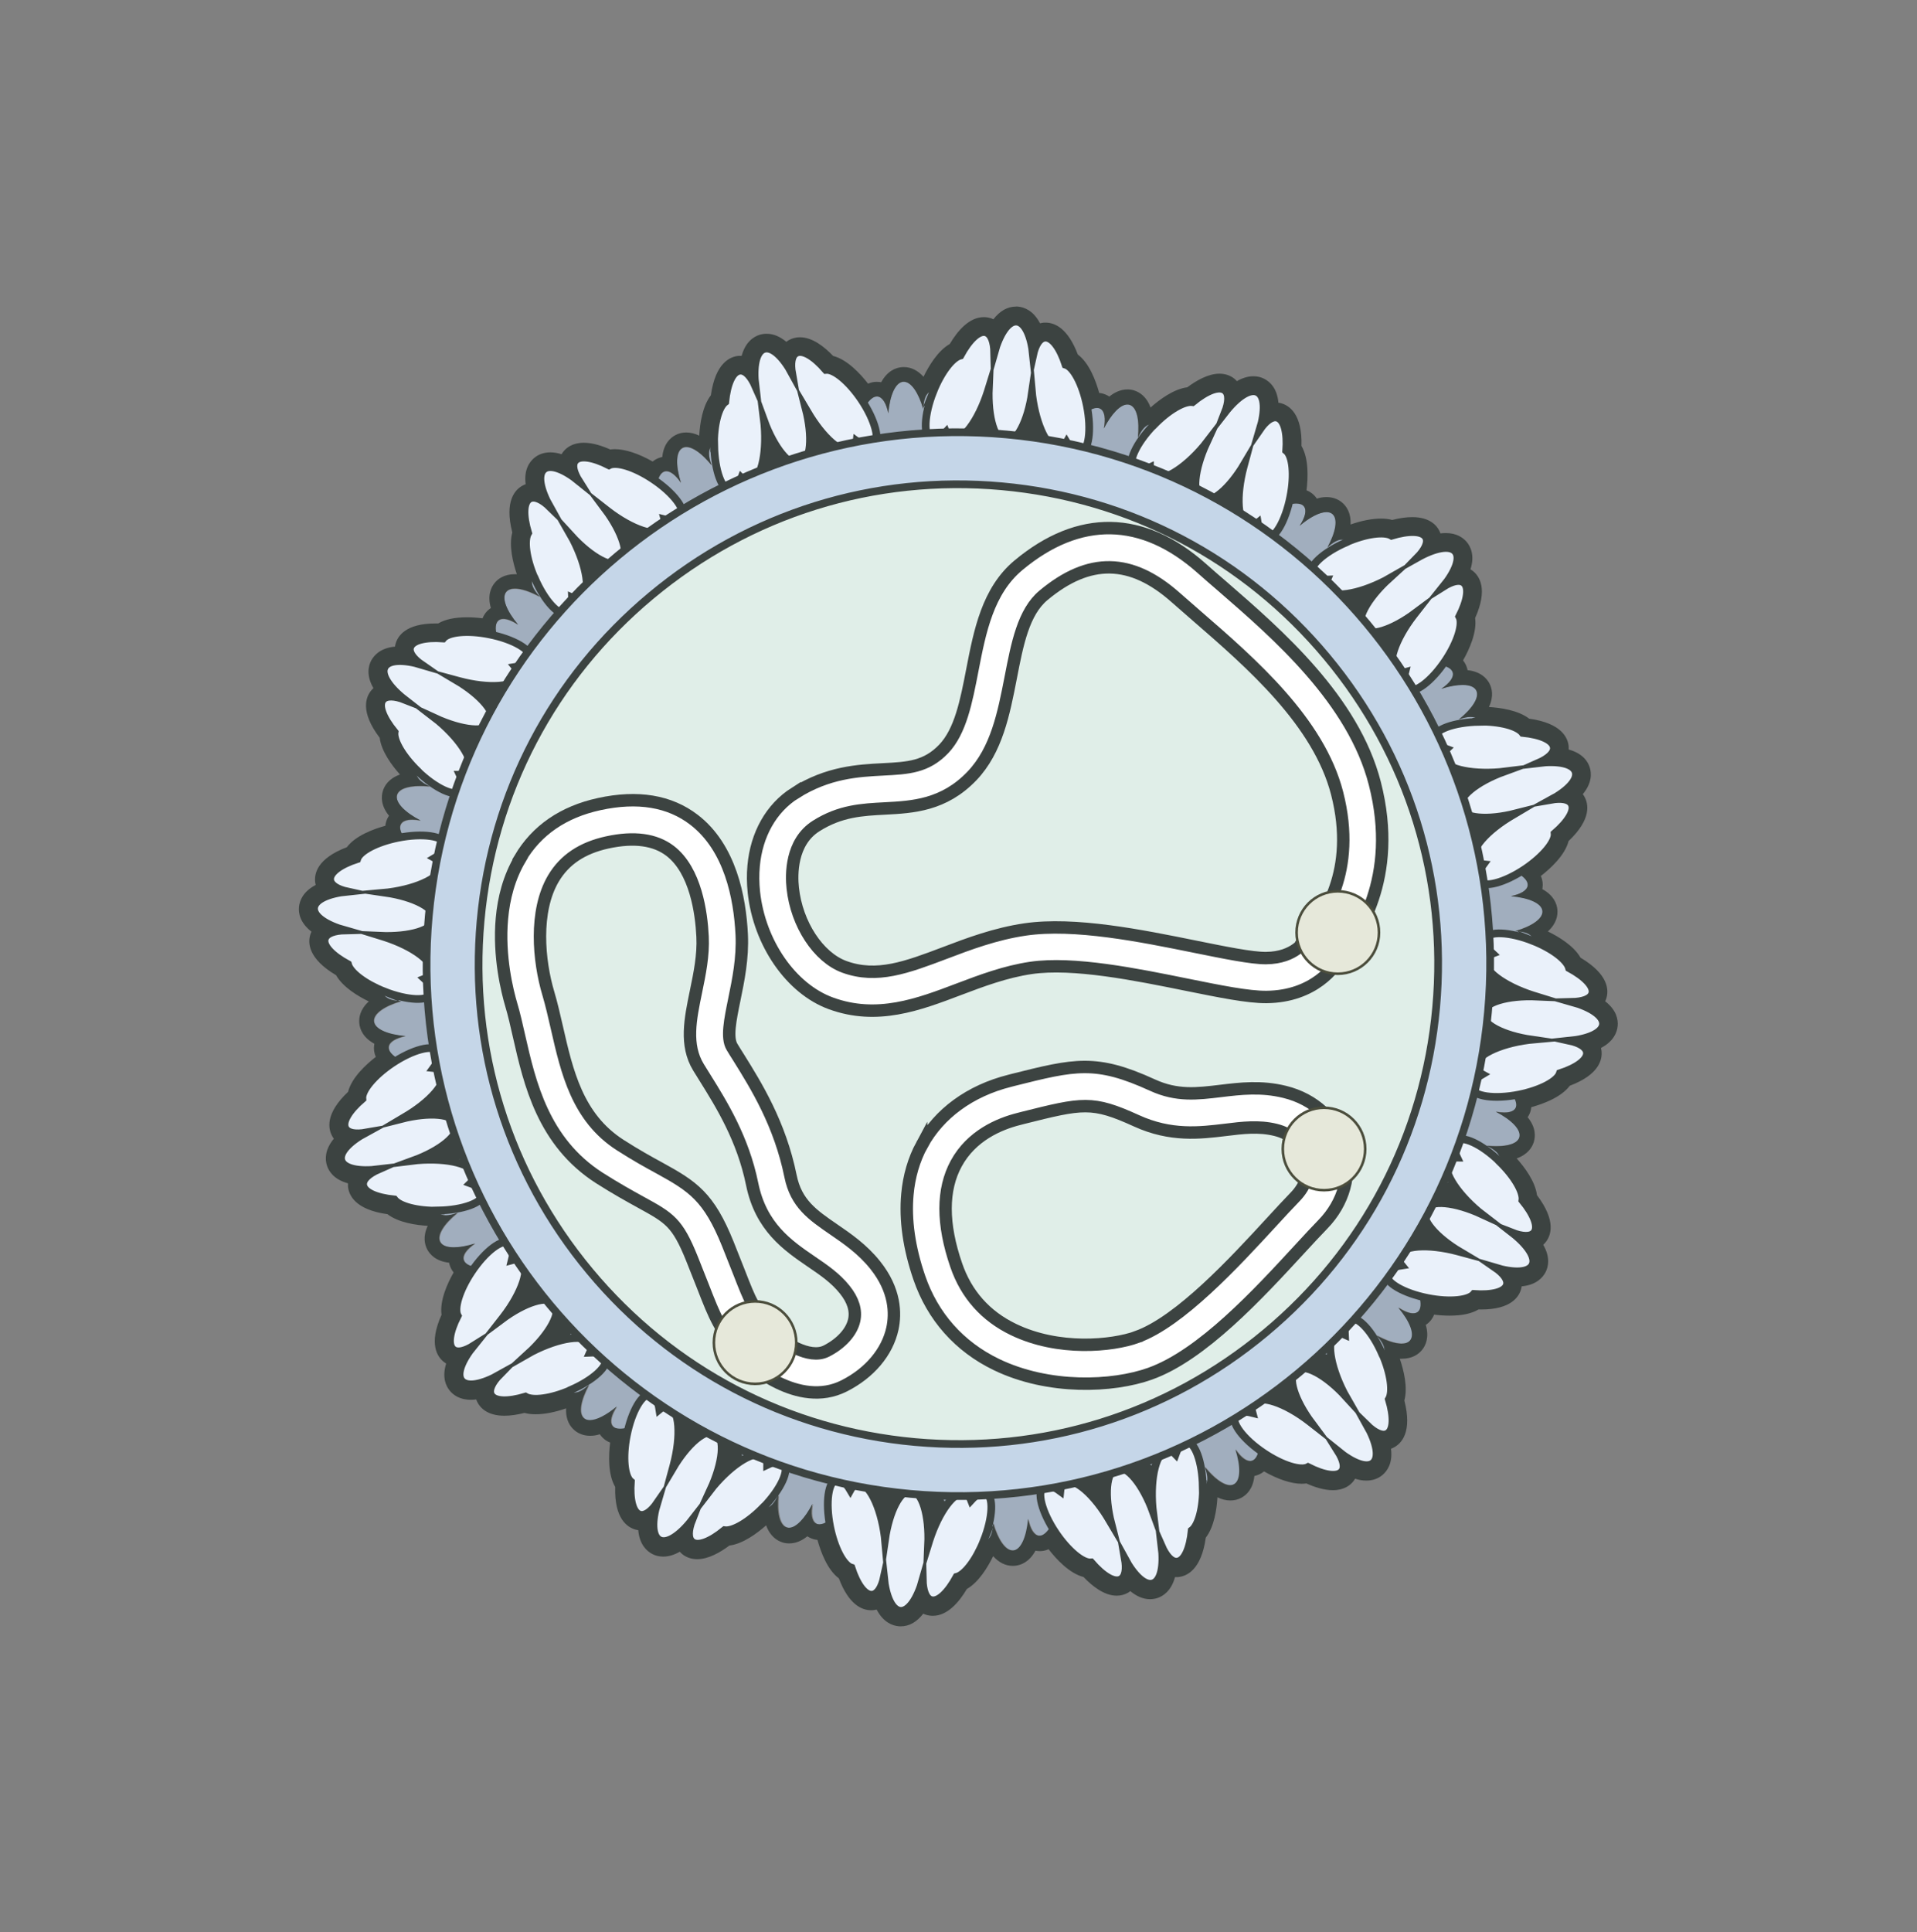 <?xml version="1.0" encoding="UTF-8"?><svg id="Bunyavirus0001" xmlns="http://www.w3.org/2000/svg" viewBox="0 0 223.77 225.51"><rect x="0" y="0" width="223.77" height="225.51" fill="#808080" stroke="none"/><defs><style>.cls-1{fill:#3c4341;}.cls-2{fill:#a1aebe;}.cls-3{fill:#c5d6e8;}.cls-3,.cls-4,.cls-5,.cls-6{stroke:#3c4341;}.cls-3,.cls-4,.cls-5,.cls-6,.cls-7{stroke-miterlimit:10;}.cls-3,.cls-6{stroke-width:.9px;}.cls-4{fill:#e0eee8;stroke-width:.32px;}.cls-8{fill:#5b626b;}.cls-5{fill:#fff;stroke-width:1.45px;}.cls-6{fill:#eaf1fa;}.cls-7{fill:#e6e8da;stroke:#4b4d3c;stroke-width:.3px;}</style></defs><path class="cls-2" d="M176.1,104.94c.08.83-1.12,1.66-2.86,2.07,1.79.09,3.12.67,3.2,1.5.1,1.04-1.82,2.08-4.29,2.31-2.47.23-4.55-.43-4.64-1.47-.08-.83,1.12-1.66,2.86-2.07-1.79-.09-3.12-.67-3.2-1.5-.1-1.04,1.82-2.08,4.29-2.31,2.47-.23,4.55.43,4.64,1.47Z"/><path class="cls-2" d="M171.15,98.97c2.19.43,3.92,1.32,4.3,2.13,1.82.58,3,1.42,2.9,2.21-.07.58-.82,1.02-1.96,1.25,2.1.19,3.6.83,3.68,1.73.08.88-1.21,1.78-3.18,2.35,1.1.04,1.87.32,2.04.86.24.75-.75,1.8-2.41,2.7-.1.87-1.68,2.14-3.85,3.01-2.45.98-4.71,1.08-5.06.23-.17-.43.17-1.02.86-1.62-.44-.14-.73-.37-.83-.67-.35-1.09,1.89-2.79,5-3.8.1-.03.2-.06.3-.09-3.08.12-5.51-.61-5.62-1.77-.11-1.17,2.22-2.37,5.33-2.81-.15-.01-.3-.03-.45-.05-3.25-.41-5.76-1.66-5.62-2.8.04-.3.26-.56.61-.77-.73-.45-1.14-.94-1.06-1.38.18-.91,2.42-1.23,5.01-.72Z"/><path class="cls-2" d="M47.67,120.57c-.08-.83,1.12-1.66,2.86-2.07-1.79-.09-3.12-.67-3.2-1.5-.1-1.04,1.82-2.08,4.29-2.31,2.47-.23,4.55.43,4.64,1.47.08.83-1.12,1.66-2.86,2.07,1.79.09,3.12.67,3.2,1.5.1,1.04-1.82,2.08-4.29,2.31s-4.55-.43-4.64-1.47Z"/><path class="cls-2" d="M52.62,126.54c-2.19-.43-3.92-1.32-4.3-2.13-1.82-.58-3-1.42-2.9-2.21.07-.58.82-1.02,1.96-1.25-2.1-.19-3.6-.83-3.68-1.73-.08-.88,1.21-1.78,3.18-2.35-1.1-.04-1.87-.32-2.04-.86-.24-.75.75-1.8,2.41-2.7.1-.87,1.68-2.14,3.85-3.01,2.45-.98,4.71-1.08,5.06-.23.17.43-.17,1.02-.86,1.62.44.14.73.37.83.67.35,1.09-1.89,2.79-5,3.8-.1.03-.2.06-.3.09,3.08-.12,5.51.61,5.62,1.77.11,1.17-2.22,2.37-5.33,2.81.15.01.3.03.45.05,3.25.41,5.76,1.66,5.62,2.8-.04.3-.26.56-.61.77.73.45,1.14.94,1.06,1.38-.18.91-2.42,1.23-5.01.72Z"/><path class="cls-2" d="M104.07,48.54c.83-.08,1.66,1.12,2.07,2.86.09-1.79.67-3.12,1.5-3.2,1.04-.1,2.08,1.82,2.31,4.29.23,2.47-.43,4.55-1.47,4.64-.83.08-1.66-1.12-2.07-2.86-.09,1.79-.67,3.12-1.5,3.2-1.04.1-2.08-1.82-2.31-4.29-.23-2.47.43-4.55,1.47-4.64Z"/><path class="cls-2" d="M98.1,53.49c.43-2.19,1.32-3.92,2.13-4.3.58-1.82,1.42-3,2.21-2.9.58.07,1.02.82,1.25,1.96.19-2.1.83-3.6,1.73-3.68.88-.08,1.78,1.21,2.35,3.18.04-1.1.32-1.87.86-2.04.75-.24,1.8.75,2.7,2.41.87.1,2.14,1.68,3.01,3.85.98,2.45,1.08,4.71.23,5.06-.43.17-1.02-.17-1.62-.86-.14.44-.37.73-.67.83-1.09.35-2.79-1.89-3.8-5-.03-.1-.06-.2-.09-.3.12,3.08-.61,5.51-1.77,5.62-1.17.11-2.37-2.22-2.81-5.33-.01.15-.03.3-.05.45-.41,3.25-1.66,5.76-2.8,5.62-.3-.04-.56-.26-.77-.61-.45.73-.94,1.14-1.38,1.06-.91-.18-1.23-2.42-.72-5.01Z"/><path class="cls-2" d="M119.7,176.97c-.83.08-1.66-1.12-2.07-2.86-.09,1.79-.67,3.12-1.5,3.2-1.04.1-2.08-1.82-2.31-4.29-.23-2.47.43-4.55,1.47-4.64.83-.08,1.66,1.12,2.07,2.86.09-1.79.67-3.12,1.5-3.2,1.04-.1,2.08,1.82,2.31,4.29.23,2.47-.43,4.55-1.47,4.64Z"/><path class="cls-2" d="M125.67,172.02c-.43,2.19-1.32,3.92-2.13,4.3-.58,1.82-1.42,3-2.21,2.9-.58-.07-1.02-.82-1.25-1.96-.19,2.1-.83,3.6-1.73,3.68-.88.08-1.78-1.21-2.35-3.18-.04,1.1-.32,1.87-.86,2.04-.75.24-1.8-.75-2.7-2.41-.87-.1-2.14-1.68-3.01-3.85-.98-2.45-1.08-4.71-.23-5.06.43-.17,1.02.17,1.62.86.14-.44.37-.73.67-.83,1.09-.35,2.79,1.89,3.8,5,.03.1.06.2.09.3-.12-3.08.61-5.51,1.77-5.62,1.17-.11,2.37,2.22,2.81,5.33.01-.15.03-.3.05-.45.41-3.25,1.66-5.76,2.8-5.62.3.04.56.26.77.61.45-.73.94-1.14,1.38-1.06.91.18,1.23,2.42.72,5.01Z"/><path class="cls-2" d="M60.95,72.87c.53-.64,1.97-.38,3.49.56-1.2-1.32-1.73-2.68-1.2-3.33.67-.81,2.76-.18,4.67,1.4,1.91,1.58,2.91,3.52,2.25,4.32-.53.64-1.97.38-3.49-.56,1.2,1.32,1.73,2.68,1.2,3.33-.67.81-2.76.18-4.67-1.4-1.91-1.58-2.91-3.52-2.25-4.32Z"/><path class="cls-2" d="M60.23,80.6c-1.25-1.85-1.84-3.71-1.53-4.54-.88-1.7-1.12-3.13-.49-3.62.46-.36,1.3-.14,2.27.5-1.36-1.62-1.96-3.13-1.38-3.83.56-.68,2.11-.4,3.91.58-.75-.81-1.09-1.55-.84-2.05.36-.7,1.8-.74,3.61-.21.69-.55,2.7-.33,4.85.59,2.43,1.04,4.1,2.56,3.74,3.41-.18.43-.84.6-1.76.54.21.41.26.78.11,1.06-.52,1.02-3.31.64-6.22-.85-.09-.05-.18-.1-.27-.15,2.26,2.09,3.47,4.33,2.72,5.23-.75.91-3.24.11-5.76-1.78.09.12.19.23.28.35,2.01,2.58,2.9,5.25,2,5.95-.24.18-.57.21-.98.11.2.84.14,1.47-.22,1.72-.77.52-2.58-.84-4.05-3.03Z"/><path class="cls-2" d="M162.82,152.64c-.53.64-1.97.38-3.49-.56,1.2,1.32,1.73,2.68,1.2,3.33-.67.81-2.76.18-4.67-1.4-1.91-1.58-2.91-3.52-2.25-4.32.53-.64,1.97-.38,3.49.56-1.2-1.32-1.73-2.68-1.2-3.33.67-.81,2.76-.18,4.67,1.4,1.91,1.58,2.91,3.52,2.25,4.32Z"/><path class="cls-2" d="M163.54,144.92c1.25,1.85,1.84,3.71,1.53,4.54.88,1.7,1.12,3.13.49,3.62-.46.36-1.3.14-2.27-.5,1.36,1.62,1.96,3.13,1.38,3.83-.56.68-2.11.4-3.91-.58.75.81,1.09,1.55.84,2.05-.36.7-1.8.74-3.61.21-.69.55-2.7.33-4.85-.59-2.43-1.04-4.1-2.56-3.74-3.41.18-.43.84-.6,1.76-.54-.21-.41-.26-.78-.11-1.06.52-1.02,3.31-.64,6.22.85.09.05.18.1.27.15-2.26-2.09-3.47-4.33-2.72-5.23.75-.91,3.24-.11,5.76,1.78-.09-.12-.19-.23-.28-.35-2.01-2.58-2.9-5.25-2-5.95.24-.18.57-.21.98-.11-.2-.84-.14-1.47.22-1.72.77-.52,2.58.84,4.05,3.03Z"/><path class="cls-2" d="M72,163.69c-.64-.53-.38-1.97.56-3.49-1.32,1.2-2.68,1.73-3.33,1.2-.81-.67-.18-2.76,1.4-4.67,1.58-1.91,3.52-2.91,4.32-2.25.64.53.38,1.97-.56,3.49,1.32-1.2,2.68-1.73,3.33-1.2.81.67.18,2.76-1.4,4.67-1.58,1.91-3.52,2.91-4.32,2.25Z"/><path class="cls-2" d="M79.73,164.41c-1.85,1.25-3.71,1.84-4.54,1.53-1.7.88-3.13,1.12-3.62.49-.36-.46-.14-1.3.5-2.27-1.62,1.36-3.13,1.96-3.83,1.38-.68-.56-.4-2.11.58-3.91-.81.75-1.55,1.09-2.05.84-.7-.36-.74-1.8-.21-3.61-.55-.69-.33-2.7.59-4.85,1.04-2.43,2.56-4.1,3.41-3.74.43.18.6.84.54,1.76.41-.21.78-.26,1.06-.11,1.02.52.64,3.31-.85,6.22-.05.09-.1.18-.15.27,2.09-2.26,4.33-3.47,5.23-2.72.91.75.11,3.24-1.78,5.76.12-.09.23-.19.35-.28,2.58-2.01,5.25-2.9,5.95-2,.18.24.21.57.11.98.84-.2,1.47-.14,1.72.22.52.77-.84,2.58-3.03,4.05Z"/><path class="cls-2" d="M151.77,61.82c.64.53.38,1.97-.56,3.49,1.32-1.2,2.68-1.73,3.33-1.2.81.67.18,2.76-1.4,4.67s-3.52,2.91-4.32,2.25c-.64-.53-.38-1.97.56-3.49-1.32,1.2-2.68,1.73-3.33,1.2-.81-.67-.18-2.76,1.4-4.67,1.58-1.91,3.52-2.91,4.32-2.25Z"/><path class="cls-2" d="M144.05,61.1c1.85-1.25,3.71-1.84,4.54-1.53,1.7-.88,3.13-1.12,3.62-.49.36.46.14,1.3-.5,2.27,1.62-1.36,3.13-1.96,3.83-1.38.68.56.4,2.11-.58,3.91.81-.75,1.55-1.09,2.05-.84.7.36.74,1.8.21,3.61.55.69.33,2.7-.59,4.85-1.04,2.43-2.56,4.1-3.41,3.74-.43-.18-.6-.84-.54-1.76-.41.21-.78.26-1.06.11-1.02-.52-.64-3.31.85-6.22.05-.09.1-.18.15-.27-2.09,2.26-4.33,3.47-5.23,2.72s-.11-3.24,1.78-5.76c-.12.09-.23.19-.35.28-2.58,2.01-5.25,2.9-5.95,2-.18-.24-.21-.57-.11-.98-.84.2-1.47.14-1.72-.22-.52-.77.84-2.58,3.03-4.05Z"/><path class="cls-2" d="M129.09,50.4c.8.24,1.1,1.67.83,3.44.76-1.62,1.81-2.63,2.61-2.39,1,.31,1.23,2.48.51,4.85-.72,2.37-2.12,4.04-3.13,3.74-.8-.24-1.1-1.67-.83-3.44-.76,1.62-1.81,2.63-2.61,2.39-1-.31-1.23-2.48-.51-4.85.72-2.37,2.12-4.04,3.13-3.74Z"/><path class="cls-2" d="M121.68,52.7c1.23-1.86,2.71-3.13,3.6-3.16,1.23-1.46,2.46-2.24,3.15-1.84.51.29.63,1.15.41,2.29.97-1.88,2.14-3.01,3-2.75.85.26,1.18,1.79.97,3.83.45-1.01,1.01-1.61,1.57-1.56.79.06,1.38,1.37,1.58,3.25.77.42,1.34,2.37,1.32,4.7-.02,2.64-.79,4.77-1.71,4.76-.46,0-.88-.54-1.17-1.41-.3.35-.62.54-.94.51-1.14-.09-1.86-2.81-1.61-6.07,0-.1.02-.21.03-.31-1.06,2.89-2.67,4.87-3.78,4.53-1.13-.34-1.35-2.95-.57-6-.07.13-.14.26-.21.4-1.61,2.85-3.73,4.7-4.73,4.14-.26-.15-.42-.45-.48-.86-.69.51-1.31.7-1.68.46-.77-.51-.22-2.71,1.24-4.91Z"/><path class="cls-2" d="M94.68,175.12c-.8-.24-1.1-1.67-.83-3.44-.76,1.62-1.81,2.63-2.61,2.39-1-.31-1.23-2.48-.51-4.85.72-2.37,2.12-4.04,3.13-3.74.8.24,1.1,1.67.83,3.44.76-1.62,1.81-2.63,2.61-2.39,1,.31,1.23,2.48.51,4.85-.72,2.37-2.12,4.04-3.13,3.74Z"/><path class="cls-2" d="M102.09,172.81c-1.23,1.86-2.71,3.13-3.6,3.16-1.23,1.46-2.46,2.24-3.15,1.84-.51-.29-.63-1.15-.41-2.29-.97,1.88-2.14,3.01-3,2.75-.85-.26-1.18-1.79-.97-3.83-.45,1.01-1.01,1.61-1.57,1.56-.79-.06-1.38-1.37-1.58-3.25-.77-.42-1.34-2.37-1.32-4.7.02-2.64.79-4.77,1.71-4.76.46,0,.88.54,1.17,1.41.3-.35.62-.54.94-.51,1.14.09,1.86,2.81,1.61,6.07,0,.1-.02.21-.03.31,1.06-2.89,2.67-4.87,3.78-4.53s1.35,2.95.57,6c.07-.13.14-.26.21-.4,1.61-2.85,3.73-4.7,4.73-4.14.26.15.42.45.48.86.69-.51,1.31-.7,1.68-.46.77.51.22,2.71-1.24,4.91Z"/><path class="cls-2" d="M79.96,56.5c.74-.39,1.96.4,3.02,1.84-.61-1.68-.58-3.14.16-3.53.93-.49,2.62.88,3.78,3.07,1.16,2.19,1.36,4.36.43,4.85-.74.39-1.96-.4-3.02-1.84.61,1.68.58,3.14-.16,3.53-.93.49-2.62-.88-3.78-3.07-1.16-2.19-1.36-4.36-.43-4.85Z"/><path class="cls-2" d="M76.35,63.36c-.45-2.19-.29-4.13.31-4.78-.17-1.9.16-3.32.93-3.53.56-.16,1.25.37,1.91,1.33-.64-2.01-.62-3.64.18-4.07.78-.42,2.11.43,3.4,2.03-.39-1.03-.42-1.85,0-2.22.6-.51,1.94,0,3.42,1.18.84-.25,2.62.72,4.26,2.39,1.85,1.88,2.81,3.93,2.16,4.58-.33.32-1,.24-1.83-.17.04.46-.06.82-.3,1.03-.87.75-3.3-.67-5.43-3.15-.07-.08-.13-.16-.2-.24,1.3,2.79,1.56,5.33.53,5.87s-3.04-1.13-4.65-3.84c.04.14.09.29.13.43.87,3.15.69,5.96-.42,6.27-.29.08-.61-.02-.95-.27-.13.85-.43,1.42-.86,1.51-.91.18-2.07-1.76-2.59-4.35Z"/><path class="cls-2" d="M143.82,169.02c-.74.39-1.96-.4-3.02-1.84.61,1.68.58,3.14-.16,3.53-.93.49-2.62-.88-3.78-3.07-1.16-2.19-1.36-4.36-.43-4.85.74-.39,1.96.4,3.02,1.84-.61-1.68-.58-3.14.16-3.53.93-.49,2.62.88,3.78,3.07s1.36,4.36.43,4.85Z"/><path class="cls-2" d="M147.42,162.15c.45,2.19.29,4.13-.31,4.78.17,1.9-.16,3.32-.93,3.53-.56.16-1.25-.37-1.91-1.33.64,2.01.62,3.64-.18,4.07-.78.42-2.11-.43-3.4-2.03.39,1.03.42,1.85,0,2.22-.6.51-1.94,0-3.42-1.18-.84.25-2.62-.72-4.26-2.39-1.85-1.88-2.81-3.93-2.16-4.58.33-.32,1-.24,1.83.17-.04-.46.06-.82.3-1.03.87-.75,3.3.67,5.43,3.15.07.08.13.16.2.24-1.3-2.79-1.56-5.33-.53-5.87s3.04,1.13,4.65,3.84c-.04-.14-.09-.29-.13-.43-.87-3.15-.69-5.96.42-6.27.29-.08.61.02.95.27.13-.85.43-1.42.86-1.51.91-.18,2.07,1.76,2.59,4.35Z"/><path class="cls-2" d="M49.53,95.55c.24-.8,1.67-1.1,3.44-.83-1.62-.76-2.63-1.81-2.39-2.61.31-1,2.48-1.23,4.85-.51s4.04,2.12,3.74,3.13c-.24.8-1.67,1.1-3.44.83,1.62.76,2.63,1.81,2.39,2.61-.31,1-2.48,1.23-4.85.51-2.37-.72-4.04-2.12-3.74-3.13Z"/><path class="cls-2" d="M51.83,102.96c-1.86-1.23-3.13-2.71-3.16-3.6-1.46-1.23-2.24-2.46-1.84-3.15.29-.51,1.15-.63,2.29-.41-1.88-.97-3.01-2.14-2.75-3,.26-.85,1.79-1.18,3.83-.97-1.01-.45-1.61-1.01-1.56-1.57.06-.79,1.37-1.38,3.25-1.58.42-.77,2.37-1.34,4.7-1.32,2.64.02,4.77.79,4.76,1.71,0,.46-.54.88-1.41,1.17.35.3.54.62.51.94-.09,1.14-2.81,1.86-6.07,1.61-.1,0-.21-.02-.31-.03,2.89,1.06,4.87,2.67,4.53,3.78-.34,1.13-2.95,1.35-6,.57.13.07.26.14.4.21,2.85,1.61,4.7,3.73,4.14,4.73-.15.26-.45.42-.86.48.51.69.7,1.31.46,1.68-.51.77-2.71.22-4.91-1.24Z"/><path class="cls-2" d="M174.25,129.96c-.24.8-1.67,1.1-3.44.83,1.62.76,2.63,1.81,2.39,2.61-.31,1-2.48,1.23-4.85.51s-4.04-2.12-3.74-3.13c.24-.8,1.67-1.1,3.44-.83-1.62-.76-2.63-1.81-2.39-2.61.31-1,2.48-1.23,4.85-.51,2.37.72,4.04,2.12,3.74,3.13Z"/><path class="cls-2" d="M171.94,122.55c1.86,1.23,3.13,2.71,3.16,3.6,1.46,1.23,2.24,2.46,1.84,3.15-.29.51-1.15.63-2.29.41,1.88.97,3.01,2.14,2.75,3-.26.85-1.79,1.18-3.83.97,1.01.45,1.61,1.01,1.56,1.57-.06.79-1.37,1.38-3.25,1.58-.42.77-2.37,1.34-4.7,1.32-2.64-.02-4.77-.79-4.76-1.71,0-.46.54-.88,1.41-1.17-.35-.3-.54-.62-.51-.94.09-1.14,2.81-1.86,6.07-1.61.1,0,.21.02.31.03-2.89-1.06-4.87-2.67-4.53-3.78.34-1.13,2.95-1.35,6-.57-.13-.07-.26-.14-.4-.21-2.85-1.61-4.7-3.73-4.14-4.73.15-.26.45-.42.86-.48-.51-.69-.7-1.31-.46-1.68.51-.77,2.71-.22,4.91,1.24Z"/><path class="cls-2" d="M55.63,144.69c-.39-.74.4-1.96,1.84-3.02-1.68.61-3.14.58-3.53-.16-.49-.93.88-2.62,3.07-3.78,2.19-1.16,4.36-1.36,4.85-.43.39.74-.4,1.96-1.84,3.02,1.68-.61,3.14-.58,3.53.16.49.93-.88,2.62-3.07,3.78s-4.36,1.36-4.85.43Z"/><path class="cls-2" d="M62.49,148.29c-2.19.45-4.13.29-4.78-.31-1.9.17-3.32-.16-3.53-.93-.16-.56.37-1.25,1.33-1.91-2.01.64-3.64.62-4.07-.18-.42-.78.43-2.11,2.03-3.4-1.03.39-1.85.42-2.22,0-.51-.6,0-1.94,1.18-3.42-.25-.84.72-2.62,2.39-4.26,1.88-1.85,3.93-2.81,4.58-2.16.32.33.24,1-.17,1.83.46-.04.82.06,1.03.3.75.87-.67,3.3-3.15,5.43-.08.07-.16.13-.24.2,2.79-1.3,5.33-1.56,5.87-.53.55,1.04-1.13,3.04-3.84,4.65.14-.04.29-.09.43-.13,3.15-.87,5.96-.69,6.27.42.08.29-.02.61-.27.95.85.13,1.42.43,1.51.86.18.91-1.76,2.07-4.35,2.59Z"/><path class="cls-2" d="M168.15,80.83c.39.74-.4,1.96-1.84,3.02,1.68-.61,3.14-.58,3.53.16.49.93-.88,2.62-3.07,3.78-2.19,1.16-4.36,1.36-4.85.43-.39-.74.4-1.96,1.84-3.02-1.68.61-3.14.58-3.53-.16-.49-.93.88-2.62,3.07-3.78,2.19-1.16,4.36-1.36,4.85-.43Z"/><path class="cls-2" d="M161.28,77.22c2.19-.45,4.13-.29,4.78.31,1.9-.17,3.32.16,3.53.93.16.56-.37,1.25-1.33,1.91,2.01-.64,3.64-.62,4.07.18.42.78-.43,2.11-2.03,3.4,1.03-.39,1.85-.42,2.22,0,.51.6,0,1.94-1.18,3.42.25.84-.72,2.62-2.39,4.26-1.88,1.85-3.93,2.81-4.58,2.16-.32-.33-.24-1,.17-1.83-.46.04-.82-.06-1.03-.3-.75-.87.67-3.3,3.15-5.43.08-.07.16-.13.24-.2-2.79,1.3-5.33,1.56-5.87.53-.55-1.04,1.13-3.04,3.84-4.65-.14.04-.29.09-.43.13-3.15.87-5.96.69-6.27-.42-.08-.29.02-.61.27-.95-.85-.13-1.42-.43-1.51-.86-.18-.91,1.76-2.07,4.35-2.59Z"/><path class="cls-8" d="M183.08,117.27c-.08.92-1.55,1.57-3.52,1.67,1.92.46,3.25,1.36,3.17,2.28-.1,1.15-2.4,1.89-5.12,1.64-2.72-.25-4.84-1.38-4.74-2.53.08-.92,1.55-1.57,3.52-1.67-1.92-.46-3.25-1.36-3.17-2.28.1-1.15,2.4-1.89,5.12-1.64,2.72.25,4.84,1.38,4.74,2.53Z"/><path class="cls-6" d="M178.93,109.8c2.29.91,3.99,2.22,4.23,3.18,1.85,1,2.97,2.15,2.7,2.99-.2.61-1.1.93-2.38.96,2.24.63,3.73,1.63,3.64,2.62-.09.97-1.67,1.68-3.92,1.91,1.19.26,1.96.73,2.04,1.35.11.87-1.17,1.8-3.15,2.44-.28.93-2.25,1.98-4.78,2.49-2.85.57-5.33.22-5.53-.78-.1-.5.39-1.07,1.26-1.58-.44-.24-.72-.55-.77-.9-.16-1.25,2.61-2.65,6.19-3.11.11-.01.23-.03.34-.04-3.36-.49-5.85-1.78-5.74-3.06.12-1.3,2.88-2.12,6.35-1.97-.16-.05-.32-.09-.48-.14-3.44-1.1-5.91-2.97-5.53-4.17.1-.31.39-.55.82-.71-.7-.64-1.05-1.25-.87-1.71.38-.95,2.87-.84,5.58.23Z"/><path class="cls-8" d="M40.69,108.24c.08-.92,1.55-1.57,3.52-1.67-1.92-.46-3.25-1.36-3.17-2.28.1-1.15,2.4-1.89,5.12-1.64,2.72.25,4.84,1.38,4.74,2.53-.08.92-1.55,1.57-3.52,1.67,1.92.46,3.25,1.36,3.17,2.28-.1,1.15-2.4,1.89-5.12,1.64-2.72-.25-4.84-1.38-4.74-2.53Z"/><path class="cls-6" d="M44.85,115.71c-2.29-.91-3.99-2.22-4.23-3.18-1.85-1-2.97-2.15-2.7-2.99.2-.61,1.1-.93,2.38-.96-2.24-.63-3.73-1.63-3.64-2.62.09-.97,1.67-1.68,3.92-1.91-1.19-.26-1.96-.73-2.04-1.35-.11-.87,1.17-1.8,3.15-2.44.28-.93,2.25-1.98,4.78-2.49,2.85-.57,5.33-.22,5.53.78.1.5-.39,1.07-1.26,1.58.44.24.72.55.77.9.16,1.25-2.61,2.65-6.19,3.11-.11.01-.23.03-.34.04,3.36.49,5.85,1.78,5.74,3.06-.12,1.3-2.88,2.12-6.35,1.97.16.05.32.09.48.14,3.44,1.1,5.91,2.97,5.53,4.17-.1.31-.39.55-.82.71.7.64,1.05,1.25.87,1.71-.38.95-2.87.84-5.58-.23Z"/><path class="cls-8" d="M116.4,41.56c.92.08,1.57,1.55,1.67,3.52.46-1.92,1.36-3.25,2.28-3.17,1.15.1,1.89,2.4,1.64,5.12-.25,2.72-1.38,4.84-2.53,4.74-.92-.08-1.57-1.55-1.67-3.52-.46,1.92-1.36,3.25-2.28,3.17-1.15-.1-1.89-2.4-1.64-5.12.25-2.72,1.38-4.84,2.53-4.74Z"/><path class="cls-6" d="M108.93,45.72c.91-2.29,2.22-3.99,3.18-4.23,1-1.85,2.15-2.97,2.99-2.7.61.2.93,1.1.96,2.38.63-2.24,1.63-3.73,2.62-3.64.97.09,1.68,1.67,1.91,3.92.26-1.19.73-1.96,1.35-2.04.87-.11,1.8,1.17,2.44,3.15.93.28,1.98,2.25,2.49,4.78.57,2.85.22,5.33-.78,5.53-.5.1-1.07-.39-1.58-1.26-.24.44-.55.72-.9.77-1.25.16-2.65-2.61-3.11-6.19-.01-.11-.03-.23-.04-.34-.49,3.36-1.78,5.85-3.06,5.74-1.3-.12-2.12-2.88-1.97-6.35-.05.16-.09.32-.14.48-1.1,3.44-2.97,5.91-4.17,5.53-.31-.1-.55-.39-.71-.82-.64.7-1.25,1.05-1.71.87-.95-.38-.84-2.87.23-5.58Z"/><path class="cls-8" d="M107.37,183.95c-.92-.08-1.57-1.55-1.67-3.52-.46,1.92-1.36,3.25-2.28,3.17-1.15-.1-1.89-2.4-1.64-5.12.25-2.72,1.38-4.84,2.53-4.74.92.08,1.57,1.55,1.67,3.52.46-1.92,1.36-3.25,2.28-3.17,1.15.1,1.89,2.4,1.64,5.12s-1.38,4.84-2.53,4.74Z"/><path class="cls-6" d="M114.84,179.8c-.91,2.29-2.22,3.99-3.18,4.23-1,1.85-2.15,2.97-2.99,2.7-.61-.2-.93-1.1-.96-2.38-.63,2.24-1.63,3.73-2.62,3.64-.97-.09-1.68-1.67-1.91-3.92-.26,1.19-.73,1.96-1.35,2.04-.87.11-1.8-1.17-2.44-3.15-.93-.28-1.98-2.25-2.49-4.78-.57-2.85-.22-5.33.78-5.53.5-.1,1.07.39,1.58,1.26.24-.44.55-.72.9-.77,1.25-.16,2.65,2.61,3.11,6.19.01.11.03.23.04.34.49-3.36,1.78-5.85,3.06-5.74s2.12,2.88,1.97,6.35c.05-.16.09-.32.14-.48,1.1-3.44,2.97-5.91,4.17-5.53.31.1.55.39.71.82.64-.7,1.25-1.05,1.71-.87.95.38.84,2.87-.23,5.58Z"/><path class="cls-8" d="M64.74,59.22c.71-.59,2.21,0,3.67,1.31-1.03-1.68-1.34-3.26-.63-3.85.89-.74,3.03.36,4.78,2.46,1.75,2.1,2.45,4.4,1.56,5.14-.71.59-2.21,0-3.67-1.31,1.03,1.68,1.34,3.26.63,3.85-.89.74-3.03-.36-4.78-2.46-1.75-2.1-2.45-4.4-1.56-5.14Z"/><path class="cls-6" d="M62.39,67.44c-.98-2.26-1.25-4.39-.74-5.24-.61-2.02-.58-3.62.2-4.02.57-.29,1.44.11,2.36,1.01-1.14-2.03-1.49-3.79-.72-4.43.75-.63,2.37,0,4.12,1.42-.65-1.03-.87-1.9-.49-2.39.53-.69,2.1-.44,3.96.51.86-.46,3,.19,5.14,1.62,2.42,1.61,3.92,3.61,3.36,4.46-.28.42-1.03.48-2.01.23.14.49.12.9-.09,1.18-.77,1-3.72.03-6.57-2.18-.09-.07-.18-.14-.27-.21,2.03,2.72,2.88,5.4,1.9,6.22-1,.83-3.54-.54-5.88-3.1.08.14.16.29.24.44,1.65,3.21,2.09,6.28.96,6.86-.29.15-.67.11-1.08-.08.05.95-.14,1.63-.59,1.82-.94.4-2.63-1.43-3.78-4.11Z"/><path class="cls-8" d="M159.04,166.3c-.71.59-2.21,0-3.67-1.31,1.03,1.68,1.34,3.26.63,3.85-.89.74-3.03-.36-4.78-2.46-1.75-2.1-2.45-4.4-1.56-5.14.71-.59,2.21,0,3.67,1.31-1.03-1.68-1.34-3.26-.63-3.85.89-.74,3.03.36,4.78,2.46s2.45,4.4,1.56,5.14Z"/><path class="cls-6" d="M161.38,158.07c.98,2.26,1.25,4.39.74,5.24.61,2.02.58,3.62-.2,4.02-.57.29-1.44-.11-2.36-1.01,1.14,2.03,1.49,3.79.72,4.43-.75.63-2.37,0-4.12-1.42.65,1.03.87,1.9.49,2.39-.53.69-2.1.44-3.96-.51-.86.46-3-.19-5.14-1.62-2.42-1.61-3.92-3.61-3.36-4.46.28-.42,1.03-.48,2.01-.23-.14-.49-.12-.9.09-1.18.77-1,3.72-.03,6.57,2.18.09.07.18.14.27.21-2.03-2.72-2.88-5.4-1.9-6.22,1-.83,3.54.54,5.88,3.1-.08-.14-.16-.29-.24-.44-1.65-3.21-2.09-6.28-.96-6.86.29-.15.67-.11,1.08.08-.05-.95.14-1.63.59-1.82.94-.4,2.63,1.43,3.78,4.11Z"/><path class="cls-8" d="M58.35,159.91c-.59-.71,0-2.21,1.31-3.67-1.68,1.03-3.26,1.34-3.85.63-.74-.89.36-3.03,2.46-4.78,2.1-1.75,4.4-2.45,5.14-1.56.59.71,0,2.21-1.31,3.67,1.68-1.03,3.26-1.34,3.85-.63.74.89-.36,3.03-2.46,4.78-2.1,1.75-4.4,2.45-5.14,1.56Z"/><path class="cls-6" d="M66.57,162.25c-2.26.98-4.39,1.25-5.24.74-2.02.61-3.62.58-4.02-.2-.29-.57.11-1.44,1.01-2.36-2.03,1.14-3.79,1.49-4.43.72-.63-.75,0-2.37,1.42-4.12-1.03.65-1.9.87-2.39.49-.69-.53-.44-2.1.51-3.96-.46-.86.19-3,1.62-5.14,1.61-2.42,3.61-3.92,4.46-3.36.42.28.48,1.03.23,2.01.49-.14.9-.12,1.18.09,1,.77.03,3.72-2.18,6.57-.07.09-.14.18-.21.27,2.72-2.03,5.4-2.88,6.22-1.9.83,1-.54,3.54-3.1,5.88.14-.08.29-.16.44-.24,3.21-1.65,6.28-2.09,6.86-.96.15.29.11.67-.08,1.08.95-.05,1.63.14,1.82.59.4.94-1.43,2.63-4.11,3.78Z"/><path class="cls-8" d="M165.43,65.61c.59.71,0,2.21-1.31,3.67,1.68-1.03,3.26-1.34,3.85-.63.74.89-.36,3.03-2.46,4.78-2.1,1.75-4.4,2.45-5.14,1.56-.59-.71,0-2.21,1.31-3.67-1.68,1.03-3.26,1.34-3.85.63-.74-.89.36-3.03,2.46-4.78,2.1-1.75,4.4-2.45,5.14-1.56Z"/><path class="cls-6" d="M157.2,63.26c2.26-.98,4.39-1.25,5.24-.74,2.02-.61,3.62-.58,4.02.2.29.57-.11,1.44-1.01,2.36,2.03-1.14,3.79-1.49,4.43-.72.63.75,0,2.37-1.42,4.12,1.03-.65,1.9-.87,2.39-.49.69.53.44,2.1-.51,3.96.46.86-.19,3-1.62,5.14-1.61,2.42-3.61,3.92-4.46,3.36-.42-.28-.48-1.03-.23-2.01-.49.14-.9.12-1.18-.09-1-.77-.03-3.72,2.18-6.57.07-.09.14-.18.21-.27-2.72,2.03-5.4,2.88-6.22,1.9-.83-1,.54-3.54,3.1-5.88-.14.08-.29.16-.44.24-3.21,1.65-6.28,2.09-6.86.96-.15-.29-.11-.67.08-1.08-.95.05-1.63-.14-1.82-.59-.4-.94,1.43-2.63,4.11-3.78Z"/><path class="cls-8" d="M143.15,48.63c.82.43.86,2.03.2,3.89,1.15-1.6,2.49-2.49,3.31-2.06,1.03.53.83,2.93-.43,5.36-1.26,2.42-3.12,3.95-4.14,3.42-.82-.43-.86-2.03-.2-3.89-1.15,1.6-2.49,2.49-3.31,2.06-1.03-.53-.83-2.93.43-5.36,1.26-2.42,3.12-3.95,4.14-3.42Z"/><path class="cls-6" d="M134.66,49.63c1.71-1.77,3.57-2.84,4.55-2.7,1.63-1.34,3.12-1.93,3.79-1.36.49.41.45,1.37-.02,2.57,1.43-1.84,2.93-2.83,3.81-2.37.87.45.92,2.18.27,4.35.69-1,1.42-1.54,2.02-1.38.84.23,1.21,1.77,1.06,3.85.75.61.98,2.84.48,5.37-.56,2.86-1.82,5.01-2.82,4.82-.5-.1-.84-.77-.99-1.77-.39.32-.78.46-1.12.37-1.22-.33-1.45-3.42-.52-6.91.03-.11.06-.22.09-.33-1.73,2.92-3.87,4.74-5.01,4.14-1.15-.6-.86-3.47.59-6.62-.1.13-.21.26-.31.39-2.32,2.76-4.99,4.34-5.96,3.53-.25-.21-.36-.57-.35-1.03-.86.41-1.56.5-1.91.15-.73-.71.31-2.98,2.33-5.07Z"/><path class="cls-8" d="M80.62,176.88c-.82-.43-.86-2.03-.2-3.89-1.15,1.6-2.49,2.49-3.31,2.06-1.03-.53-.83-2.93.43-5.36,1.26-2.42,3.12-3.95,4.14-3.42.82.43.86,2.03.2,3.89,1.15-1.6,2.49-2.49,3.31-2.06,1.03.53.83,2.93-.43,5.36-1.26,2.42-3.12,3.95-4.14,3.42Z"/><path class="cls-6" d="M89.12,175.88c-1.71,1.77-3.57,2.84-4.55,2.7-1.63,1.34-3.12,1.93-3.79,1.36-.49-.41-.45-1.37.02-2.57-1.43,1.84-2.93,2.83-3.81,2.37-.87-.45-.92-2.18-.27-4.35-.69,1-1.42,1.54-2.02,1.38-.84-.23-1.21-1.77-1.06-3.85-.75-.61-.98-2.84-.48-5.37.56-2.86,1.82-5.01,2.82-4.82.5.1.84.77.99,1.77.39-.32.78-.46,1.12-.37,1.22.33,1.45,3.42.52,6.91-.03.11-.06.22-.09.33,1.73-2.92,3.87-4.74,5.01-4.14,1.15.6.86,3.47-.59,6.62.1-.13.21-.26.31-.39,2.32-2.76,4.99-4.34,5.96-3.53.25.21.36.57.35,1.03.86-.41,1.56-.5,1.91-.15.73.71-.31,2.98-2.33,5.07Z"/><path class="cls-8" d="M88.65,45.31c.88-.28,2.04.83,2.9,2.61-.32-1.95,0-3.52.88-3.8,1.1-.35,2.66,1.48,3.48,4.09.82,2.61.59,5-.51,5.35-.88.28-2.05-.83-2.9-2.61.32,1.95,0,3.52-.88,3.8-1.1.35-2.66-1.48-3.48-4.09-.82-2.61-.59-5,.51-5.35Z"/><path class="cls-6" d="M83.35,52.02c-.04-2.46.52-4.53,1.31-5.12.21-2.1.84-3.57,1.72-3.64.64-.06,1.28.65,1.8,1.83-.28-2.31.06-4.07,1.02-4.37.93-.29,2.19.89,3.27,2.88-.21-1.2-.08-2.09.46-2.4.76-.44,2.11.39,3.47,1.97.97-.1,2.7,1.32,4.14,3.45,1.62,2.41,2.26,4.83,1.41,5.4-.42.28-1.14.05-1.95-.55-.05.5-.23.88-.53,1.05-1.1.63-3.45-1.39-5.25-4.52-.06-.1-.11-.2-.17-.3.84,3.29.61,6.09-.61,6.47-1.24.39-3.07-1.84-4.26-5.1.02.16.04.33.05.49.31,3.6-.46,6.6-1.72,6.71-.33.03-.66-.15-.97-.48-.32.89-.75,1.45-1.24,1.46-1.02.02-1.88-2.33-1.93-5.24Z"/><path class="cls-8" d="M135.12,180.21c-.88.28-2.04-.83-2.9-2.61.32,1.95,0,3.52-.88,3.8-1.1.35-2.66-1.48-3.48-4.09-.82-2.61-.59-5,.51-5.35.88-.28,2.05.83,2.9,2.61-.32-1.95,0-3.52.88-3.8,1.1-.35,2.66,1.48,3.48,4.09.82,2.61.59,5-.51,5.35Z"/><path class="cls-6" d="M140.42,173.49c.04,2.46-.52,4.53-1.31,5.12-.21,2.1-.84,3.57-1.72,3.64-.64.06-1.28-.65-1.8-1.83.28,2.31-.06,4.07-1.02,4.37-.93.29-2.19-.89-3.27-2.88.21,1.2.08,2.09-.46,2.4-.76.44-2.11-.39-3.47-1.97-.97.1-2.7-1.32-4.14-3.45-1.62-2.41-2.26-4.83-1.41-5.4.42-.28,1.14-.05,1.95.55.05-.5.23-.88.53-1.05,1.1-.63,3.45,1.39,5.25,4.52.06.1.11.2.17.3-.84-3.29-.61-6.09.61-6.47,1.24-.39,3.07,1.84,4.26,5.1-.02-.16-.04-.33-.05-.49-.31-3.6.46-6.6,1.72-6.71.33-.03.66.15.97.48.32-.89.75-1.45,1.24-1.46,1.02-.02,1.88,2.33,1.93,5.24Z"/><path class="cls-8" d="M47.76,81.49c.43-.82,2.03-.86,3.89-.2-1.6-1.15-2.49-2.49-2.06-3.31.53-1.03,2.93-.83,5.36.43s3.95,3.12,3.42,4.14c-.43.82-2.03.86-3.89.2,1.6,1.15,2.49,2.49,2.06,3.31-.53,1.03-2.93.83-5.36-.43-2.42-1.26-3.95-3.12-3.42-4.14Z"/><path class="cls-6" d="M48.76,89.99c-1.77-1.71-2.84-3.57-2.7-4.55-1.34-1.63-1.93-3.12-1.36-3.79.41-.49,1.37-.45,2.57.02-1.84-1.43-2.83-2.93-2.37-3.81.45-.87,2.18-.92,4.35-.27-1-.69-1.54-1.42-1.38-2.02.23-.84,1.77-1.21,3.85-1.06.61-.75,2.84-.98,5.37-.48,2.86.56,5.01,1.82,4.82,2.82-.1.5-.77.84-1.77.99.32.39.46.78.37,1.12-.33,1.22-3.42,1.45-6.91.52-.11-.03-.22-.06-.33-.09,2.92,1.73,4.74,3.87,4.14,5.01-.6,1.15-3.47.86-6.62-.59.13.1.26.21.39.31,2.76,2.32,4.34,4.99,3.53,5.96-.21.25-.57.36-1.03.35.41.86.5,1.56.15,1.91-.71.73-2.98-.31-5.07-2.33Z"/><path class="cls-8" d="M176.01,144.02c-.43.82-2.03.86-3.89.2,1.6,1.15,2.49,2.49,2.06,3.31-.53,1.03-2.93.83-5.36-.43-2.42-1.26-3.95-3.12-3.42-4.14.43-.82,2.03-.86,3.89-.2-1.6-1.15-2.49-2.49-2.06-3.31.53-1.03,2.93-.83,5.36.43,2.42,1.26,3.95,3.12,3.42,4.14Z"/><path class="cls-6" d="M175.01,135.53c1.77,1.71,2.84,3.57,2.7,4.55,1.34,1.63,1.93,3.12,1.36,3.79-.41.49-1.37.45-2.57-.02,1.84,1.43,2.83,2.93,2.37,3.81-.45.87-2.18.92-4.35.27,1,.69,1.54,1.42,1.38,2.02-.23.84-1.77,1.21-3.85,1.06-.61.75-2.84.98-5.37.48-2.86-.56-5.01-1.82-4.82-2.82.1-.5.77-.84,1.77-.99-.32-.39-.46-.78-.37-1.12.33-1.22,3.42-1.45,6.91-.52.11.03.22.06.33.09-2.92-1.73-4.74-3.87-4.14-5.01.6-1.15,3.47-.86,6.62.59-.13-.1-.26-.21-.39-.31-2.76-2.32-4.34-4.99-3.53-5.96.21-.25.57-.36,1.03-.35-.41-.86-.5-1.56-.15-1.91.71-.73,2.98.31,5.07,2.33Z"/><path class="cls-8" d="M44.44,135.99c-.28-.88.83-2.04,2.61-2.9-1.95.32-3.52,0-3.8-.88-.35-1.1,1.48-2.66,4.09-3.48,2.61-.82,5-.59,5.35.51.28.88-.83,2.05-2.61,2.9,1.95-.32,3.52,0,3.8.88.35,1.1-1.48,2.66-4.09,3.48-2.61.82-5,.59-5.35-.51Z"/><path class="cls-6" d="M51.15,141.29c-2.46.04-4.53-.52-5.12-1.31-2.1-.21-3.57-.84-3.64-1.72-.06-.64.65-1.28,1.83-1.8-2.31.28-4.07-.06-4.37-1.02-.29-.93.89-2.19,2.88-3.27-1.2.21-2.09.08-2.4-.46-.44-.76.39-2.11,1.97-3.47-.1-.97,1.32-2.7,3.45-4.14,2.41-1.62,4.83-2.26,5.4-1.41.28.42.05,1.14-.55,1.95.5.05.88.23,1.05.53.63,1.1-1.39,3.45-4.52,5.25-.1.06-.2.11-.3.17,3.29-.84,6.09-.61,6.47.61.39,1.24-1.84,3.07-5.1,4.26.16-.02.33-.04.49-.05,3.6-.31,6.6.46,6.71,1.72.03.33-.15.66-.48.97.89.32,1.45.75,1.46,1.24.02,1.02-2.33,1.88-5.24,1.93Z"/><path class="cls-8" d="M179.34,89.52c.28.88-.83,2.04-2.61,2.9,1.95-.32,3.52,0,3.8.88.35,1.1-1.48,2.66-4.09,3.48-2.61.82-5,.59-5.35-.51-.28-.88.83-2.05,2.61-2.9-1.95.32-3.52,0-3.8-.88-.35-1.1,1.48-2.66,4.09-3.48s5-.59,5.35.51Z"/><path class="cls-6" d="M172.62,84.22c2.46-.04,4.53.52,5.12,1.31,2.1.21,3.57.84,3.64,1.72.06.64-.65,1.28-1.83,1.8,2.31-.28,4.07.06,4.37,1.02.29.93-.89,2.19-2.88,3.27,1.2-.21,2.09-.08,2.4.46.44.76-.39,2.11-1.97,3.47.1.97-1.32,2.7-3.45,4.14-2.41,1.62-4.83,2.26-5.4,1.41-.28-.42-.05-1.14.55-1.95-.5-.05-.88-.23-1.05-.53-.63-1.1,1.39-3.45,4.52-5.25.1-.06.2-.11.3-.17-3.29.84-6.09.61-6.47-.61-.39-1.24,1.84-3.07,5.1-4.26-.16.02-.33.04-.49.05-3.6.31-6.6-.46-6.71-1.72-.03-.33.15-.66.48-.97-.89-.32-1.45-.75-1.46-1.24-.02-1.02,2.33-1.88,5.24-1.93Z"/><path class="cls-4" d="M169.77,117.77c1.4-15.47-3.3-30.55-13.24-42.48-9.94-11.93-23.94-19.27-39.4-20.67-15.47-1.4-30.55,3.3-42.48,13.24-11.93,9.94-19.27,23.94-20.67,39.4-1.4,15.47,3.3,30.55,13.24,42.48,9.94,11.93,23.94,19.27,39.4,20.67,15.47,1.4,30.55-3.3,42.48-13.24,11.93-9.94,19.27-23.94,20.67-39.4"/><path class="cls-3" d="M167.64,117.58c-1.35,14.9-8.42,28.38-19.91,37.95-11.49,9.58-26.02,14.11-40.92,12.76-14.9-1.35-28.38-8.42-37.95-19.91-9.58-11.49-14.11-26.02-12.76-40.92,1.35-14.9,8.42-28.38,19.91-37.95,11.49-9.58,26.02-14.11,40.92-12.76,14.9,1.35,28.38,8.42,37.95,19.91,9.58,11.49,14.11,26.02,12.76,40.92M173.69,118.13c3.1-34.14-22.07-64.33-56.21-67.43-34.14-3.1-64.33,22.07-67.43,56.21-3.1,34.14,22.07,64.33,56.21,67.43,34.14,3.1,64.33-22.07,67.43-56.21h0Z"/><path class="cls-5" d="M107.62,133.6c1.99-3.65,5.62-6.3,10.22-7.46l.42-.11c7.22-1.81,9.66-2.42,16.28.61,2.84,1.3,5.2,1.01,7.94.68,2.33-.28,4.73-.57,7.49.11,3.44.84,6.03,3.25,6.94,6.43.89,3.13-.04,6.51-2.5,9.03-.74.76-1.63,1.72-2.66,2.84-4.83,5.24-11.44,12.43-17.52,14.59h0c-4.35,1.55-11.81,1.87-17.91-1.07-4.34-2.09-7.45-5.6-9.01-10.14-1.2-3.49-1.66-6.77-1.39-9.72.19-2.11.76-4.06,1.7-5.8ZM132.71,156.03c5.02-1.79,11.45-8.77,15.7-13.39,1.05-1.14,1.96-2.13,2.75-2.94,1.32-1.35,1.83-3.03,1.38-4.59-.45-1.59-1.81-2.8-3.64-3.25-1.96-.48-3.85-.25-5.86,0-2.99.36-6.37.77-10.38-1.06-5.18-2.36-6.26-2.09-13.29-.33l-.42.11c-2.37.59-5.57,1.98-7.33,5.21-1.66,3.05-1.66,7.04,0,11.86,1.17,3.41,3.42,5.94,6.68,7.51,5.26,2.54,11.5,1.92,14.41.88h0Z"/><path class="cls-5" d="M92.81,92.55c3.83-2.43,7.39-2.61,10.26-2.76,2.93-.15,5.05-.26,7.09-2.39,1.96-2.06,2.63-5.52,3.34-9.19.88-4.55,1.8-9.25,5.38-12.24,7.09-5.91,14.49-5.78,21.4.36.76.68,1.57,1.38,2.42,2.11,6.45,5.59,15.28,13.26,17.78,22.98,2.87,11.16-2.16,17.91-4,20.29-.61,1.06-3.05,4.59-8.65,4.64-2.15.02-5.44-.65-9.25-1.42-5.92-1.2-13.28-2.7-18.25-1.97-2.98.44-5.74,1.48-8.41,2.49-4.69,1.78-9.54,3.62-14.94,1.64-4.65-1.7-8.34-7.04-8.98-12.97-.11-1.06-.12-2.08-.03-3.06.33-3.67,2.04-6.74,4.84-8.52ZM152.62,109.27l.16-.2c1.55-1.99,5.67-7.27,3.3-16.5-2.15-8.35-10.03-15.18-16.36-20.67-.86-.74-1.68-1.46-2.46-2.15-5.21-4.63-10.13-4.72-15.46-.27-2.34,1.95-3.06,5.67-3.82,9.61-.81,4.15-1.64,8.44-4.52,11.46-3.29,3.44-6.93,3.63-10.15,3.8-2.69.14-5.24.27-8.05,2.05-2.96,1.88-2.89,5.7-2.72,7.25.45,4.21,2.98,8.07,6.01,9.18,3.8,1.39,7.31.06,11.75-1.62,2.76-1.05,5.89-2.23,9.37-2.74,5.76-.84,13.55.74,19.82,2.01,3.41.69,6.63,1.35,8.3,1.33,3.4-.03,4.59-2.06,4.74-2.34l.1-.2Z"/><path class="cls-5" d="M60.7,100.19c1.95-3.3,5.06-5.44,9.25-6.35,4.49-.98,8.21-.36,11.06,1.83,4.23,3.25,5.36,9.08,5.57,13.4.13,2.77-.4,5.32-.86,7.57-.49,2.4-.92,4.47-.27,5.54.24.39.49.81.77,1.24,2.03,3.26,4.82,7.73,6.06,13.85.65,3.2,2.58,4.52,5.01,6.19,1.59,1.09,3.39,2.32,4.88,4.19,2.34,2.93,2.38,5.64,2,7.4-.6,2.74-2.65,5.18-5.64,6.69-5.4,2.73-11.24-2.71-11.49-2.95l-.21-.23c-2.91-3.65-3.28-4.59-4.81-8.52-.34-.86-.74-1.89-1.24-3.13-1.72-4.27-2.62-4.76-5.99-6.61-1.27-.7-2.85-1.57-4.83-2.83-6.56-4.21-8.12-11.05-9.37-16.54-.3-1.32-.58-2.57-.91-3.67-.46-1.56-1.49-5.64-1.09-10.07.21-2.34.82-4.77,2.13-6.98ZM96.47,157.67c1.73-.88,2.94-2.22,3.24-3.59.25-1.15-.12-2.35-1.11-3.58-1.07-1.34-2.44-2.28-3.9-3.27-2.76-1.89-5.88-4.03-6.9-9.04-1.08-5.32-3.62-9.38-5.47-12.35-.28-.45-.55-.88-.8-1.29-1.58-2.6-.95-5.62-.29-8.82.43-2.08.88-4.24.77-6.43-.13-2.75-.8-7.71-3.79-10-1.74-1.33-4.2-1.67-7.32-.99-2.94.64-5,2.02-6.3,4.21-2.26,3.82-1.73,9.62-.59,13.43.37,1.25.67,2.57.99,3.96,1.18,5.17,2.39,10.51,7.39,13.72,1.84,1.18,3.29,1.98,4.56,2.67,3.95,2.17,5.79,3.36,8.02,8.9.51,1.27.91,2.3,1.26,3.18,1.44,3.69,1.64,4.21,4.02,7.2,1.08.97,4.17,3.12,6.2,2.1Z"/><circle class="cls-7" cx="154.55" cy="134.09" r="4.81"/><circle class="cls-7" cx="156.16" cy="108.83" r="4.81"/><circle class="cls-7" cx="88.14" cy="156.69" r="4.81"/><path class="cls-1" d="M118.59,37.53s.06,0,.09,0c.97.09,1.68,1.67,1.91,3.92.26-1.19.73-1.96,1.35-2.04.03,0,.07,0,.1,0,.83,0,1.72,1.26,2.34,3.16.93.28,1.98,2.25,2.49,4.78.04.22.07.44.11.66.4-.26.77-.4,1.08-.4.14,0,.28.03.39.1.51.29.63,1.15.41,2.29.88-1.69,1.91-2.79,2.74-2.79.09,0,.17.01.26.04.85.26,1.18,1.79.97,3.83.44-.97.97-1.56,1.51-1.56.02,0,.04,0,.06,0,.09,0,.17.09.26.13,0,0,0,0,0,0,1.61-1.67,3.35-2.71,4.36-2.71.06,0,.12,0,.18.01,1.21-.99,2.34-1.58,3.12-1.58.27,0,.49.07.67.21.49.41.45,1.37-.02,2.57,1.2-1.54,2.44-2.48,3.33-2.48.17,0,.34.04.48.11.87.45.92,2.18.27,4.35.61-.88,1.25-1.4,1.8-1.4.07,0,.15,0,.22.03.84.23,1.21,1.77,1.06,3.85.75.61.98,2.84.48,5.37-.06.32-.14.62-.21.92.34-.08.64-.13.91-.13.4,0,.72.1.89.33.36.46.14,1.3-.5,2.27,1.2-1.01,2.35-1.6,3.14-1.6.27,0,.51.07.68.22.68.57.4,2.11-.58,3.91.63-.59,1.22-.92,1.68-.92.13,0,.26.03.37.08.08.04.12.14.19.21,0,0,0,0,0,0,1.51-.65,2.97-.99,4.02-.99.52,0,.94.08,1.22.25.92-.28,1.76-.42,2.43-.42.8,0,1.37.2,1.59.63.29.57-.11,1.44-1.01,2.36,1.29-.73,2.48-1.13,3.33-1.13.49,0,.87.13,1.1.41.63.75,0,2.37-1.42,4.12.68-.44,1.3-.68,1.78-.68.24,0,.45.06.61.19.69.53.44,2.1-.51,3.96.46.86-.19,3-1.62,5.14-.13.19-.26.36-.39.54.68.15,1.14.42,1.26.83.16.56-.37,1.25-1.33,1.91.94-.3,1.79-.45,2.48-.45.79,0,1.36.2,1.59.63.42.78-.43,2.11-2.03,3.4.52-.2.99-.3,1.37-.3s.66.1.84.31c.06.07.06.18.09.27,0,0,0,0,0,0,.09,0,.17,0,.26,0,2.35,0,4.3.55,4.87,1.31,2.1.21,3.57.84,3.64,1.72.06.64-.65,1.28-1.83,1.8.52-.06,1.02-.1,1.47-.1,1.56,0,2.67.38,2.9,1.11.29.93-.89,2.19-2.88,3.27.36-.06.69-.1.99-.1.69,0,1.19.18,1.41.55.44.76-.39,2.11-1.97,3.47.1.97-1.32,2.7-3.45,4.14-.28.19-.56.32-.84.48.76.45,1.23.95,1.17,1.44-.07.58-.82,1.02-1.96,1.25,2.1.19,3.6.83,3.68,1.73.08.88-1.21,1.78-3.18,2.35,1.1.04,1.87.32,2.04.86.03.09-.01.19-.02.28,0,0,0,0,0,0,2.29.91,3.99,2.22,4.23,3.18,1.85,1,2.97,2.15,2.7,2.99-.2.61-1.1.93-2.38.96,2.24.63,3.73,1.63,3.64,2.62-.09.97-1.67,1.68-3.92,1.91,1.19.26,1.96.73,2.04,1.35.11.87-1.17,1.8-3.16,2.44-.28.93-2.25,1.98-4.78,2.49-.22.04-.44.07-.66.11.37.59.51,1.11.3,1.47-.2.35-.66.51-1.31.51-.29,0-.63-.03-.99-.1,1.88.97,3.01,2.14,2.75,3-.21.68-1.24,1.03-2.7,1.03-.36,0-.74-.02-1.14-.06,1.01.45,1.61,1.01,1.56,1.57,0,.09-.09.17-.13.26,0,0,0,0,0,0,1.77,1.71,2.84,3.57,2.7,4.55,1.34,1.63,1.93,3.12,1.36,3.79-.2.24-.53.35-.95.35-.45,0-1-.13-1.62-.37,1.84,1.43,2.83,2.93,2.37,3.81-.25.48-.89.71-1.79.71-.72,0-1.6-.15-2.56-.44,1,.69,1.54,1.42,1.38,2.02-.19.72-1.33,1.09-2.95,1.09-.28,0-.58-.01-.9-.04-.39.48-1.44.75-2.81.75-.77,0-1.64-.08-2.55-.26-.32-.06-.62-.14-.92-.21.21.84.18,1.51-.2,1.81-.15.12-.34.17-.56.17-.46,0-1.06-.24-1.72-.67,1.36,1.62,1.96,3.13,1.38,3.83-.21.25-.56.38-1,.38-.75,0-1.78-.34-2.91-.96.75.81,1.09,1.55.84,2.05-.04.08-.14.12-.21.19,0,0,0,0,0,0,.98,2.26,1.25,4.39.74,5.24.61,2.02.58,3.62-.2,4.02-.12.06-.26.09-.41.09-.54,0-1.23-.4-1.95-1.1,1.14,2.03,1.49,3.79.72,4.43-.2.16-.46.24-.76.24-.85,0-2.07-.61-3.36-1.67.65,1.03.87,1.9.49,2.39-.21.27-.57.39-1.04.39-.75,0-1.78-.32-2.92-.9-.18.1-.42.15-.71.15-1.06,0-2.74-.64-4.43-1.76-.19-.13-.36-.26-.54-.39-.15.68-.42,1.14-.83,1.26-.07.02-.13.03-.2.03-.52,0-1.13-.51-1.71-1.36.64,2.01.62,3.64-.18,4.07-.13.07-.28.11-.44.11-.79,0-1.88-.81-2.95-2.13.39,1.03.42,1.85,0,2.22-.07.06-.18.06-.27.09,0,0,0,0,0,0,.04,2.46-.52,4.53-1.31,5.12-.21,2.1-.84,3.57-1.72,3.64-.02,0-.05,0-.07,0-.62,0-1.23-.7-1.73-1.83.28,2.31-.06,4.07-1.02,4.37-.09.03-.19.04-.29.04-.89,0-2.01-1.14-2.98-2.93.21,1.2.08,2.09-.46,2.4-.14.08-.29.12-.46.12-.78,0-1.89-.79-3.01-2.09-.03,0-.06,0-.1,0-.98,0-2.65-1.39-4.04-3.46-.19-.28-.32-.56-.48-.84-.43.72-.9,1.17-1.35,1.17-.03,0-.06,0-.09,0-.58-.07-1.02-.82-1.25-1.96-.19,2.1-.83,3.6-1.73,3.68-.03,0-.05,0-.08,0-.86,0-1.71-1.27-2.27-3.18-.04,1.1-.32,1.87-.86,2.04-.02,0-.04,0-.07,0-.07,0-.15-.03-.22-.03,0,0,0,0,0,0-.91,2.29-2.22,3.99-3.18,4.23-.9,1.67-1.92,2.74-2.73,2.74-.09,0-.17-.01-.26-.04-.61-.2-.93-1.1-.96-2.38-.61,2.18-1.57,3.65-2.53,3.65-.03,0-.06,0-.09,0-.97-.09-1.68-1.67-1.91-3.92-.26,1.19-.73,1.96-1.35,2.04-.03,0-.07,0-.11,0-.83,0-1.72-1.26-2.34-3.16-.93-.28-1.98-2.25-2.49-4.78-.04-.22-.07-.44-.11-.66-.4.26-.77.4-1.08.4-.14,0-.28-.03-.39-.1-.51-.29-.63-1.15-.41-2.29-.88,1.7-1.91,2.79-2.74,2.79-.09,0-.17-.01-.26-.04-.85-.26-1.18-1.79-.97-3.83-.44.97-.97,1.56-1.51,1.56-.02,0-.04,0-.06,0-.09,0-.17-.09-.26-.13,0,0,0,0,0,0-1.61,1.67-3.35,2.71-4.36,2.71-.06,0-.12,0-.18-.01-1.21.99-2.34,1.58-3.12,1.58-.27,0-.49-.07-.67-.21-.49-.41-.45-1.37.02-2.57-1.2,1.54-2.44,2.48-3.33,2.48-.17,0-.34-.04-.48-.11-.87-.45-.92-2.18-.27-4.35-.61.88-1.25,1.4-1.8,1.4-.07,0-.15,0-.22-.03-.84-.23-1.21-1.77-1.06-3.85-.75-.61-.98-2.84-.48-5.37.06-.32.14-.62.21-.92-.34.08-.64.13-.91.13-.4,0-.72-.1-.89-.33-.36-.46-.14-1.3.5-2.27-1.2,1.01-2.35,1.6-3.14,1.6-.27,0-.51-.07-.68-.22-.68-.56-.4-2.11.58-3.91-.63.59-1.22.92-1.68.92-.13,0-.26-.03-.37-.08-.08-.04-.12-.14-.19-.21,0,0,0,0,0,0-1.51.65-2.97.99-4.02.99-.52,0-.94-.08-1.22-.25-.92.28-1.76.42-2.43.42-.8,0-1.37-.2-1.59-.63-.29-.57.11-1.44,1.01-2.36-1.29.73-2.48,1.13-3.33,1.13-.49,0-.87-.13-1.1-.41-.63-.75,0-2.37,1.42-4.12-.68.44-1.3.68-1.78.68-.24,0-.45-.06-.61-.19-.69-.53-.44-2.1.51-3.96-.46-.86.19-3,1.62-5.14.13-.19.26-.36.39-.54-.68-.15-1.14-.42-1.26-.83-.16-.56.37-1.25,1.33-1.91-.94.3-1.79.45-2.48.45-.79,0-1.36-.2-1.59-.63-.42-.78.43-2.11,2.03-3.4-.52.2-.99.3-1.37.3s-.66-.1-.84-.31c-.06-.07-.06-.18-.09-.27,0,0,0,0,0,0-.09,0-.17,0-.26,0-2.35,0-4.3-.55-4.87-1.31-2.1-.21-3.57-.84-3.64-1.72-.06-.64.65-1.28,1.83-1.8-.52.06-1.02.1-1.47.1-1.56,0-2.67-.38-2.9-1.11-.29-.93.89-2.19,2.88-3.27-.36.06-.69.1-.99.1-.69,0-1.19-.18-1.41-.55-.44-.76.39-2.11,1.97-3.47-.1-.97,1.32-2.7,3.45-4.14.28-.19.56-.32.84-.48-.76-.45-1.23-.95-1.17-1.44.07-.58.82-1.02,1.96-1.25-2.11-.19-3.6-.83-3.68-1.73-.08-.88,1.21-1.78,3.18-2.35-1.1-.04-1.87-.32-2.04-.86-.03-.09.01-.19.02-.28,0,0,0,0,0,0-2.29-.91-3.99-2.22-4.23-3.18-1.85-1-2.97-2.15-2.7-2.99.2-.61,1.1-.93,2.38-.96-2.24-.63-3.73-1.63-3.64-2.62.09-.97,1.67-1.68,3.92-1.91-1.19-.26-1.96-.73-2.04-1.35-.11-.87,1.17-1.8,3.16-2.44.28-.93,2.25-1.98,4.78-2.49.22-.04.44-.07.66-.11-.37-.59-.51-1.11-.3-1.48.2-.35.66-.51,1.31-.51.29,0,.63.03.99.1-1.88-.97-3.01-2.14-2.75-3,.21-.68,1.24-1.03,2.7-1.03.36,0,.74.02,1.14.06-1.01-.45-1.61-1.01-1.56-1.57,0-.09.09-.17.13-.26,0,0,0,0,0,0-1.77-1.71-2.84-3.57-2.7-4.55-1.34-1.63-1.93-3.12-1.36-3.79.2-.24.53-.35.95-.35.45,0,1,.13,1.62.37-1.84-1.43-2.83-2.93-2.37-3.81.25-.48.89-.71,1.79-.71.72,0,1.6.15,2.56.44-1-.69-1.54-1.42-1.38-2.02.19-.72,1.33-1.09,2.95-1.09.28,0,.58.01.9.04.39-.48,1.44-.75,2.81-.75.77,0,1.64.08,2.55.26.32.06.62.14.92.21-.21-.84-.18-1.51.2-1.81.15-.12.34-.17.56-.17.46,0,1.06.24,1.72.67-1.36-1.62-1.96-3.13-1.38-3.83.21-.25.56-.38,1-.38.75,0,1.78.34,2.91.96-.75-.81-1.09-1.55-.84-2.05.04-.08.14-.12.21-.19,0,0,0,0,0,0-.98-2.26-1.25-4.39-.74-5.24-.61-2.02-.58-3.62.2-4.02.12-.06.26-.09.41-.09.54,0,1.23.4,1.95,1.1-1.14-2.03-1.49-3.79-.72-4.43.2-.16.46-.24.76-.24.85,0,2.07.61,3.36,1.67-.65-1.03-.87-1.9-.49-2.39.21-.27.57-.39,1.04-.39.75,0,1.78.32,2.92.9.18-.1.42-.15.71-.15,1.06,0,2.74.64,4.43,1.76.19.13.36.26.54.39.15-.68.42-1.14.83-1.26.07-.02.13-.03.2-.03.52,0,1.13.51,1.71,1.36-.64-2.01-.62-3.64.18-4.07.13-.07.28-.11.44-.11.79,0,1.88.81,2.95,2.13-.39-1.03-.42-1.85,0-2.22.07-.06.18-.06.27-.09,0,0,0,0,0,0-.04-2.46.52-4.53,1.31-5.12.21-2.1.84-3.57,1.72-3.64.02,0,.05,0,.07,0,.62,0,1.23.7,1.73,1.83-.28-2.31.06-4.07,1.02-4.37.09-.03.19-.04.29-.04.89,0,2.01,1.14,2.98,2.93-.21-1.2-.08-2.09.46-2.4.14-.08.29-.12.46-.12.78,0,1.89.79,3.01,2.09.03,0,.06,0,.1,0,.98,0,2.65,1.39,4.04,3.46.19.28.32.56.48.84.43-.72.9-1.17,1.35-1.17.03,0,.06,0,.09,0,.58.07,1.02.82,1.25,1.96.19-2.11.83-3.6,1.73-3.68.03,0,.05,0,.08,0,.86,0,1.71,1.27,2.27,3.18.04-1.1.32-1.87.86-2.04.02,0,.04,0,.07,0,.07,0,.15.03.22.03,0,0,0,0,0,0,.91-2.29,2.22-3.99,3.18-4.23.9-1.67,1.92-2.74,2.73-2.74.09,0,.17.01.26.04.61.2.93,1.1.96,2.38.61-2.18,1.57-3.65,2.53-3.65M116.3,50.66c-.62-1.11-.97-3.09-.87-5.42-.05.16-.09.32-.14.48-.54,1.7-1.28,3.17-2.03,4.17.14.22.29.42.42.67.87.03,1.74.04,2.61.1M122.15,51.37c-.74-1.1-1.37-2.98-1.66-5.18-.01-.11-.03-.23-.04-.34-.33,2.24-1.01,4.07-1.81,5.02,1.18.13,2.34.3,3.5.5M94.31,53.02c1.12-.33,2.25-.63,3.39-.9-1.1-.74-2.39-2.22-3.49-4.12-.06-.1-.11-.2-.17-.3.56,2.18.63,4.13.27,5.32M89.59,54.65c.81-.31,1.62-.64,2.44-.92-1-.79-2.07-2.48-2.87-4.66.02.16.04.33.05.49.15,1.78.04,3.42-.26,4.63.21.14.42.27.64.45M139.6,57.03c-.17-1.26.27-3.24,1.25-5.37-.1.13-.21.26-.31.39-1.15,1.37-2.39,2.45-3.46,3.09.05.25.11.49.14.77.8.36,1.6.73,2.38,1.13M144.74,59.92c-.27-1.29-.14-3.3.43-5.45.03-.11.06-.22.09-.33-1.15,1.94-2.48,3.38-3.58,3.96,1.04.57,2.05,1.2,3.05,1.83M72.91,64.25c.93-.75,1.88-1.46,2.85-2.16-1.3-.25-3.1-1.14-4.86-2.5-.09-.07-.18-.14-.27-.21,1.36,1.83,2.18,3.63,2.28,4.87M69.22,67.52c.64-.6,1.27-1.2,1.94-1.78-1.23-.32-2.91-1.49-4.5-3.23.08.14.16.29.24.44.82,1.59,1.34,3.15,1.52,4.38.27.06.53.1.82.19M158.89,72.06c.3-1.23,1.48-2.93,3.24-4.54-.14.08-.29.16-.44.24-1.59.82-3.15,1.34-4.38,1.52-.06.28-.11.55-.2.85.6.64,1.21,1.27,1.78,1.94M162.53,76.72c.22-1.3,1.12-3.14,2.51-4.95.07-.09.14-.18.21-.27-1.87,1.39-3.7,2.21-4.94,2.28.77.96,1.51,1.93,2.22,2.93M57.26,83.02c.58-1.08,1.24-2.1,1.88-3.14-.45.1-.99.16-1.6.16-1.14,0-2.5-.19-3.94-.57-.11-.03-.22-.06-.33-.09,1.98,1.18,3.44,2.54,3.99,3.65M54.26,87.57c.29-.05.56-.11.88-.14.36-.81.74-1.6,1.13-2.39-.21.04-.44.05-.68.05-1.25,0-2.97-.44-4.8-1.29.13.1.26.21.39.31,1.37,1.15,2.45,2.39,3.09,3.46M170.8,93.06c.73-1.04,2.48-2.18,4.76-3.02-.16.02-.33.04-.49.05-.54.05-1.06.07-1.56.07-1.17,0-2.22-.12-3.07-.33-.17.26-.35.51-.56.77.31.82.65,1.63.92,2.46M173.4,95.4c-.8,0-1.48-.1-1.99-.29.36,1.21.7,2.43.98,3.67.68-1.14,2.22-2.53,4.25-3.7.1-.06.2-.11.3-.17-1.3.33-2.51.49-3.54.49M50.17,106.14c.13-1.29.33-2.55.54-3.81-1.05.8-3.04,1.51-5.39,1.82-.11.01-.23.03-.34.04,2.38.35,4.3,1.1,5.19,1.95M50,108.21c-.93.63-2.71,1.02-4.84,1.02-.26,0-.53,0-.8-.02.16.05.32.09.48.14,1.7.54,3.17,1.28,4.17,2.03.28-.18.56-.36.88-.53.02-.88.04-1.76.11-2.64M173.72,117.33c.92-.65,2.72-1.04,4.88-1.04.26,0,.53,0,.8.02-.16-.05-.32-.09-.48-.14-1.7-.54-3.17-1.28-4.17-2.03-.29.19-.59.37-.93.55-.03.88-.04,1.76-.11,2.65M172.96,123.27c1.02-.84,3.05-1.59,5.49-1.9.11-.01.23-.03.34-.04-2.44-.36-4.41-1.14-5.27-2.03-.15,1.34-.33,2.66-.56,3.97M46.83,130.6c1.3-.33,2.52-.49,3.55-.49.85,0,1.57.11,2.09.33-.38-1.26-.72-2.54-1.02-3.84-.63,1.16-2.21,2.62-4.32,3.83-.1.06-.2.11-.3.17M48.21,135.48c.16-.02.33-.04.49-.05.54-.05,1.06-.07,1.56-.07,1.17,0,2.22.12,3.07.33.2-.29.41-.58.67-.89-.32-.82-.65-1.64-.93-2.48-.66,1.07-2.48,2.28-4.86,3.16M167.23,140.52c.26-.07.57-.11.92-.11,1.25,0,2.99.45,4.83,1.3-.13-.1-.26-.21-.39-.31-1.37-1.15-2.45-2.39-3.09-3.46-.36.07-.73.12-1.13.16-.37.81-.74,1.63-1.14,2.42M164.26,145.75c.52-.18,1.2-.27,2.01-.27,1.13,0,2.48.18,3.91.57.11.03.22.06.33.09-2.15-1.28-3.7-2.77-4.13-3.93-.66,1.21-1.38,2.38-2.12,3.54M58.51,154.01c1.95-1.46,3.88-2.3,5.12-2.3.05,0,.1,0,.14,0-.86-1.05-1.67-2.14-2.46-3.25-.02,0-.03,0-.05,0-.11,1.31-1.02,3.31-2.54,5.28-.07.09-.14.18-.21.27M61.64,157.99c.14-.08.29-.16.44-.24,1.59-.82,3.15-1.34,4.38-1.52.08-.38.18-.76.31-1.17-.61-.65-1.23-1.3-1.81-1.97-.14,1.24-1.39,3.12-3.32,4.89M157.12,163.01c-.08-.14-.16-.29-.24-.44-.82-1.59-1.34-3.15-1.52-4.38-.39-.08-.78-.19-1.2-.33-.66.61-1.3,1.24-1.99,1.82,1.24.11,3.15,1.36,4.94,3.32M153.14,166.13c-1.55-2.08-2.41-4.13-2.29-5.35-1.06.86-2.16,1.69-3.27,2.48,0,.04.01.08.02.12,1.31.11,3.31,1.02,5.28,2.54.09.07.18.14.27.21M78.51,171.38c1.3-2.2,2.84-3.77,4-4.16-1.25-.67-2.45-1.43-3.64-2.18.47,1.22.41,3.5-.26,6.01-.03.11-.06.22-.09.33M82.92,173.85c.1-.13.21-.26.31-.39,1.15-1.37,2.39-2.45,3.46-3.09-.07-.39-.13-.8-.16-1.24-.83-.37-1.66-.76-2.47-1.17.4,1.18-.01,3.44-1.14,5.88M134.61,176.44c-.02-.16-.04-.33-.05-.49-.15-1.78-.04-3.42.26-4.63-.34-.23-.67-.48-1.02-.79-.84.32-1.67.66-2.53.95,1.11.56,2.41,2.45,3.33,4.96M129.73,177.81c-.65-2.55-.65-4.79-.05-5.86-1.38.41-2.77.8-4.19,1.12,1.19.53,2.77,2.19,4.07,4.44.06.1.11.2.17.3M103.32,179.67c.38-2.62,1.25-4.69,2.22-5.43-1.38-.14-2.73-.35-4.08-.58-.04.05-.07.1-.11.14.85,1,1.61,3.06,1.93,5.53.01.11.03.23.04.34M108.34,180.28c.05-.16.09-.32.14-.48.54-1.71,1.28-3.17,2.03-4.17-.23-.35-.44-.72-.65-1.15-.91-.03-1.81-.04-2.73-.11.84.92,1.33,3.18,1.21,5.9M118.59,35.78c-.99,0-1.88.51-2.63,1.48-.12-.06-.23-.1-.33-.13-.25-.08-.52-.12-.79-.12-1.7,0-3.06,1.59-3.97,3.13-1.39.79-2.45,2.56-3.07,3.83-.67-.74-1.44-1.13-2.29-1.13-.08,0-.16,0-.25.01-.68.06-1.66.41-2.4,1.76-.07-.02-.14-.03-.2-.03-.1-.01-.2-.02-.3-.02-.36,0-.7.07-1.03.22-.9-1.16-2.43-2.82-4.08-3.24-1.04-1.09-2.43-2.18-3.87-2.18-.48,0-.93.12-1.33.35-.08.05-.17.11-.26.18-.68-.56-1.44-.94-2.3-.94-.28,0-.55.04-.82.12-.69.22-1.65.82-2.1,2.46-.04,0-.08,0-.13,0-.07,0-.15,0-.22,0-1,.09-2.71.81-3.24,4.6-.98,1.27-1.28,3.31-1.36,4.71-.48-.23-.99-.37-1.51-.37-.45,0-.88.1-1.27.31-.6.32-1.38,1.02-1.53,2.55-.07.01-.13.03-.2.05-.29.08-.62.23-.93.48-1.62-.92-3.18-1.44-4.4-1.44-.19,0-.37.01-.54.04-.91-.41-2.04-.79-3.09-.79-1.32,0-2.04.58-2.42,1.07-.06.08-.12.17-.18.27-.43-.14-.87-.22-1.31-.22-.72,0-1.37.22-1.88.65-.56.47-1.22,1.39-1,3.07-.11.04-.21.08-.32.14-.89.46-2.19,1.78-1.24,5.49-.42,1.55.08,3.54.53,4.87-.08,0-.16,0-.23,0-1.25,0-1.97.55-2.35,1.01-.43.52-.88,1.47-.45,2.94-.06.04-.11.08-.17.12-.3.23-.61.58-.8,1.08-.62-.08-1.23-.12-1.81-.12-1.44,0-2.57.24-3.37.72-.11,0-.23,0-.34,0-3.48,0-4.4,1.5-4.64,2.39-.03.09-.05.2-.06.31-1.75.16-2.48,1.07-2.78,1.63-.34.64-.59,1.75.26,3.22-.09.08-.17.17-.24.25-.65.77-1.34,2.49.97,5.54.2,1.59,1.43,3.24,2.37,4.29-1.34.48-1.82,1.33-2,1.92-.2.65-.25,1.7.72,2.89-.04.06-.08.12-.11.17-.15.26-.28.6-.32,1-1.42.39-3.48,1.16-4.49,2.5-3.49,1.32-3.82,3.11-3.7,4.1.01.09.03.2.06.31-1.5.78-1.88,1.85-1.95,2.57-.07.72.12,1.84,1.46,2.88-.05.11-.1.22-.13.32-.31.96-.29,2.81,3,4.76.79,1.39,2.55,2.45,3.82,3.06-1.03.93-1.17,1.9-1.11,2.54.06.68.41,1.66,1.76,2.4-.01.07-.03.14-.03.2-.05.38-.02.84.2,1.33-1.16.9-2.82,2.43-3.24,4.08-2.71,2.56-2.33,4.34-1.83,5.21.05.08.1.17.17.26-1.08,1.3-1.03,2.43-.81,3.12.2.65.79,1.63,2.46,2.09,0,.13,0,.25,0,.36.09,1,.81,2.71,4.61,3.24,1.29.99,3.37,1.28,4.7,1.36-.6,1.26-.35,2.21-.05,2.77.28.52.96,1.36,2.54,1.53.01.07.03.14.05.21.08.29.23.62.48.93-.73,1.28-1.64,3.29-1.41,4.94-1.53,3.4-.5,4.9.28,5.51.08.06.17.12.26.18-.51,1.62-.02,2.64.44,3.19.39.47,1.14,1.04,2.44,1.04.21,0,.42-.01.63-.04.04.12.09.23.14.33.3.59,1.11,1.57,3.14,1.57.7,0,1.49-.11,2.35-.33.39.11.82.16,1.3.16,1.04,0,2.27-.24,3.56-.69-.07,1.39.51,2.17,1.01,2.58.49.41,1.11.62,1.8.62.38,0,.76-.06,1.13-.18.04.06.08.12.12.17.22.28.56.6,1.08.8-.18,1.46-.27,3.71.59,5.18-.11,3.73,1.43,4.72,2.38,4.98.1.03.2.05.31.06.15,1.69.99,2.44,1.63,2.78.39.21.83.31,1.29.31.67,0,1.32-.22,1.93-.57.09.1.17.18.25.25.49.41,1.11.62,1.79.62,1.31,0,2.69-.8,3.75-1.59,1.59-.2,3.24-1.43,4.29-2.36.47,1.31,1.31,1.81,1.93,2,.25.08.51.11.77.11.79,0,1.49-.33,2.11-.83.06.04.12.08.18.11.31.17.64.28,1,.31.39,1.42,1.16,3.49,2.5,4.49,1.15,3.05,2.67,3.72,3.77,3.72.11,0,.22,0,.33-.02.09-.01.2-.03.31-.06.78,1.5,1.85,1.88,2.57,1.95.08,0,.16.01.24.01.99,0,1.88-.51,2.63-1.48.12.06.23.1.33.13.25.08.52.12.79.12,1.7,0,3.06-1.59,3.97-3.13,1.39-.79,2.45-2.56,3.07-3.83.67.74,1.44,1.13,2.29,1.13.08,0,.16,0,.25-.01.68-.06,1.66-.41,2.4-1.76.07.01.14.03.2.03.1.01.2.02.3.02.36,0,.7-.07,1.03-.22.9,1.16,2.43,2.82,4.08,3.24,1.04,1.09,2.43,2.18,3.87,2.18.48,0,.93-.12,1.33-.35.08-.05.17-.11.26-.18.68.56,1.45.94,2.3.94.28,0,.55-.04.82-.12.69-.22,1.65-.82,2.1-2.46.04,0,.08,0,.13,0,.07,0,.15,0,.22,0,1-.09,2.71-.81,3.24-4.6.98-1.27,1.28-3.31,1.36-4.71.48.23.99.37,1.51.37.45,0,.88-.1,1.27-.31.6-.32,1.38-1.02,1.53-2.55.07-.01.13-.03.2-.05.29-.08.62-.23.93-.48,1.62.92,3.18,1.44,4.4,1.44.19,0,.37-.01.54-.04.91.41,2.04.79,3.09.79,1.32,0,2.04-.58,2.42-1.07.06-.08.12-.17.18-.27.43.14.87.22,1.31.22.72,0,1.37-.22,1.88-.65.56-.47,1.22-1.39,1-3.07.11-.04.21-.08.32-.14.89-.46,2.19-1.78,1.24-5.49.42-1.55-.08-3.54-.53-4.87.08,0,.16,0,.23,0,1.25,0,1.97-.55,2.35-1.01.43-.52.88-1.47.45-2.94.06-.04.11-.08.17-.12.3-.23.61-.58.8-1.08.62.08,1.23.12,1.81.12,1.44,0,2.57-.24,3.37-.72.11,0,.23,0,.34,0,3.48,0,4.4-1.5,4.64-2.39.03-.09.05-.2.06-.31,1.75-.16,2.48-1.07,2.78-1.63.34-.64.59-1.75-.26-3.22.09-.08.17-.17.24-.25.65-.77,1.34-2.49-.97-5.54-.2-1.59-1.43-3.24-2.37-4.29,1.34-.48,1.82-1.33,2-1.92.2-.65.25-1.7-.72-2.89.04-.06.08-.12.11-.17.15-.26.28-.6.32-1,1.42-.39,3.48-1.16,4.49-2.5,3.49-1.32,3.82-3.11,3.7-4.1-.01-.09-.03-.2-.06-.31,1.5-.78,1.88-1.85,1.95-2.57.07-.72-.12-1.84-1.46-2.88.05-.11.1-.22.13-.32.31-.96.29-2.81-3-4.76-.79-1.39-2.55-2.45-3.82-3.07,1.03-.93,1.17-1.9,1.11-2.54-.06-.68-.41-1.66-1.76-2.4.02-.07.03-.14.03-.2.05-.38.02-.84-.2-1.33,1.16-.9,2.82-2.43,3.24-4.08,2.71-2.56,2.33-4.35,1.83-5.21-.05-.08-.1-.17-.17-.26,1.08-1.3,1.03-2.43.81-3.12-.2-.65-.79-1.63-2.46-2.09,0-.13,0-.25,0-.36-.09-1-.81-2.71-4.61-3.24-1.29-.99-3.37-1.28-4.7-1.36.6-1.26.35-2.21.05-2.77-.28-.52-.96-1.36-2.54-1.53-.01-.07-.03-.14-.05-.21-.08-.29-.23-.62-.48-.93.73-1.28,1.64-3.29,1.41-4.94,1.53-3.4.5-4.9-.28-5.51-.08-.06-.17-.12-.26-.18.51-1.62.02-2.64-.44-3.19-.4-.47-1.14-1.04-2.44-1.04-.21,0-.42.01-.63.04-.04-.12-.09-.23-.14-.33-.3-.59-1.11-1.57-3.14-1.57-.7,0-1.49.11-2.35.33-.39-.11-.82-.16-1.3-.16-1.04,0-2.27.24-3.56.69.07-1.39-.51-2.17-1.01-2.58-.49-.41-1.11-.62-1.8-.62-.38,0-.76.06-1.13.18-.04-.06-.08-.12-.12-.17-.22-.28-.56-.6-1.08-.8.18-1.46.27-3.71-.59-5.18.11-3.73-1.43-4.72-2.38-4.98-.1-.03-.2-.05-.31-.06-.15-1.69-.99-2.44-1.63-2.78-.39-.21-.83-.31-1.29-.31-.67,0-1.32.22-1.93.57-.09-.1-.17-.18-.25-.25-.49-.41-1.11-.62-1.79-.62-1.3,0-2.69.8-3.75,1.59-1.59.2-3.24,1.43-4.29,2.36-.47-1.31-1.31-1.81-1.93-2-.25-.08-.51-.11-.77-.11-.79,0-1.49.33-2.11.83-.06-.04-.12-.08-.18-.11-.31-.17-.64-.28-1-.31-.39-1.42-1.16-3.49-2.5-4.49-1.15-3.05-2.67-3.72-3.77-3.72-.11,0-.22,0-.33.02-.09.01-.2.03-.31.06-.78-1.5-1.85-1.88-2.57-1.95-.08,0-.16-.01-.24-.01h0Z"/></svg>